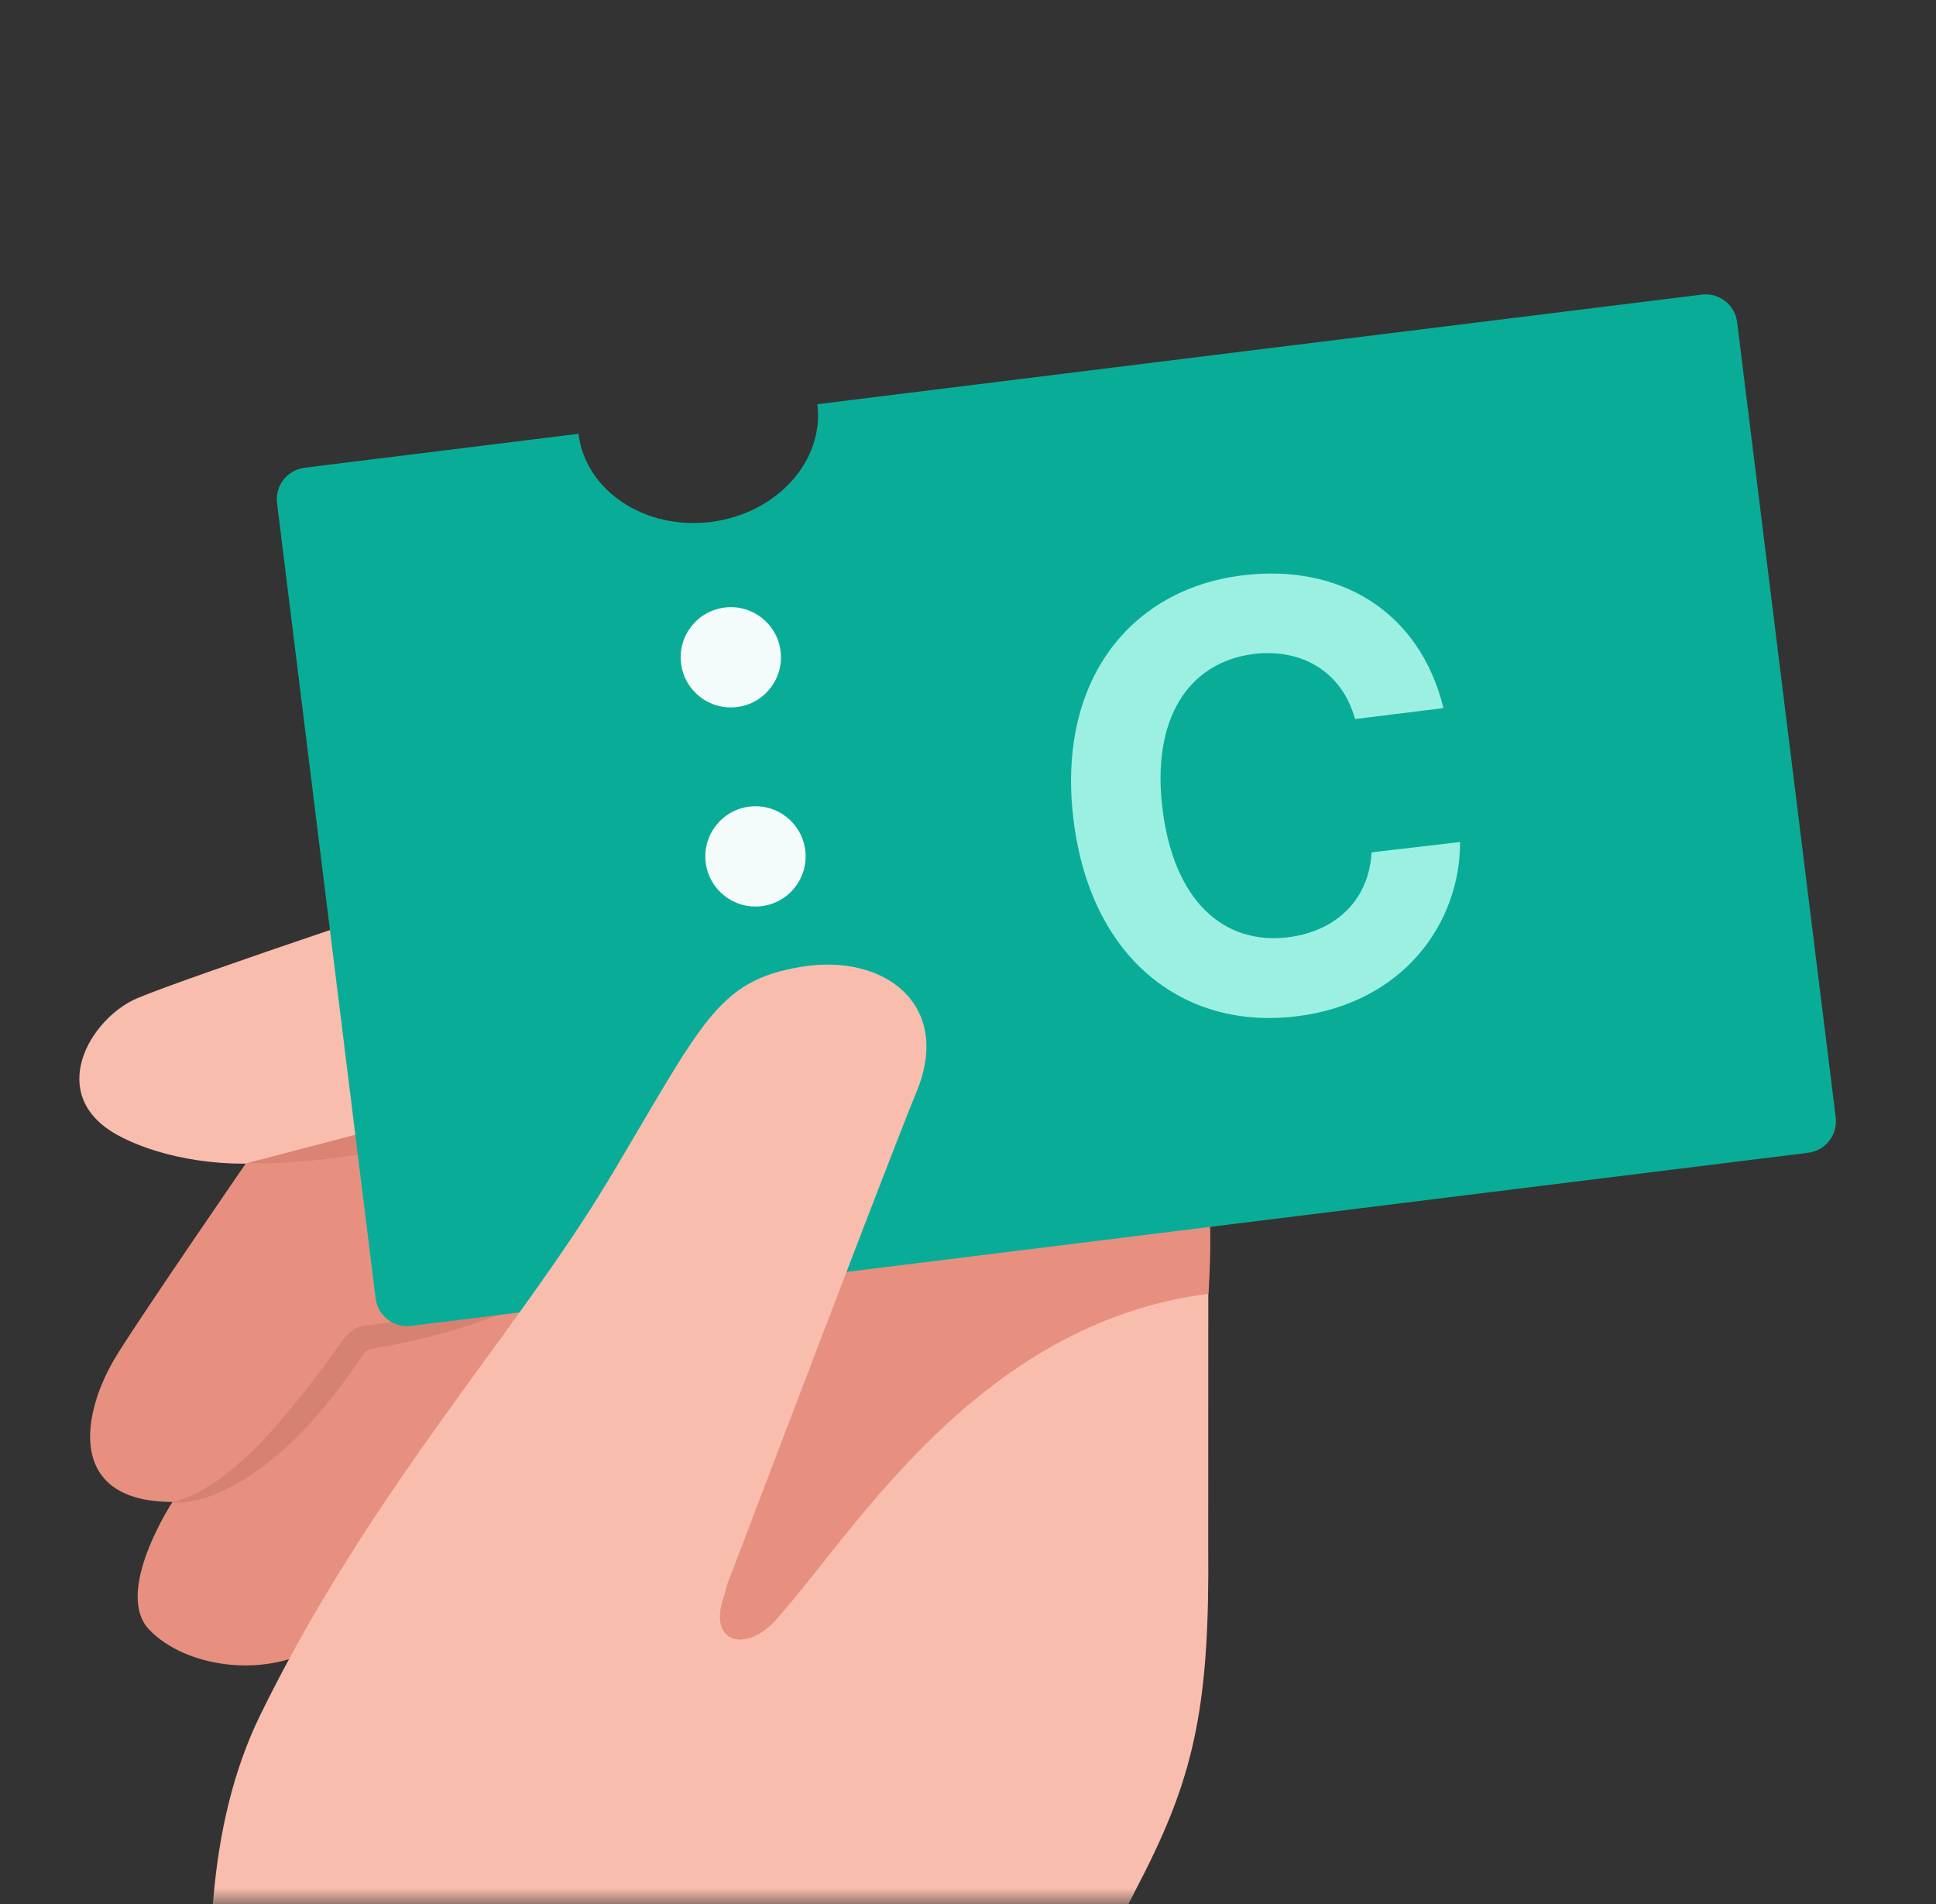 <svg width="61" height="60" viewBox="0 0 61 60" fill="none" xmlns="http://www.w3.org/2000/svg">
<rect x="0" y="0" width="61" height="60" fill="#333333" stroke="none"/>
<mask id="mask0_471_11489" style="mask-type:alpha" maskUnits="userSpaceOnUse" x="0" y="0" width="61" height="60">
<rect x="0.5" width="60" height="60" fill="#D9D9D9"/>
</mask>
<g mask="url(#mask0_471_11489)">
<path d="M25.815 35.688L17.353 30.811L7.779 36.614C7.779 36.614 4.485 41.4 3.683 42.698C2.543 44.542 2.086 47.329 5.435 47.329C5.435 47.329 3.559 50.184 4.712 51.366C5.865 52.549 8.278 52.86 9.855 51.964L16.252 57.85L25.815 35.688Z" fill="#E79080"/>
<path d="M19.511 92.702H26.018C26.018 92.702 25.91 85.344 26.881 79.266C27.642 74.498 34.185 62.748 36.085 58.965C37.662 55.826 38.117 53.606 38.069 48.696C38.069 48.696 38.072 41.33 38.072 38.983C38.072 36.635 36.197 34.979 33.944 33.699C31.692 32.418 24.717 28.785 22.034 27.396C19.352 26.006 17.419 27.075 16.239 27.396C15.059 27.716 5.83 30.814 4.327 31.455C2.825 32.096 1.426 34.5 3.688 35.76C4.794 36.377 6.762 36.859 8.855 36.598C11.067 36.322 13.355 35.106 17.824 34.388C17.824 34.388 20.67 35.793 21.21 36.643L19.513 92.7" fill="#F9BDAE"/>
<path d="M7.728 36.667C9.654 36.167 15.444 34.641 17.278 34.181C17.658 34.089 18.068 34.154 18.394 34.353C19.411 35.028 20.393 35.736 21.208 36.643C20.696 36.321 20.181 36.023 19.656 35.739C19.139 35.451 18.6 35.17 18.086 34.904C17.888 34.811 17.66 34.8 17.461 34.864L16.61 35.135C13.729 35.991 10.752 36.686 7.728 36.667Z" fill="#DB8474"/>
<path d="M5.435 47.331C7.29 46.892 9.082 44.525 10.209 43.052L10.687 42.385C10.869 42.105 11.12 41.843 11.462 41.776C13.167 41.558 14.842 41.336 16.55 41.057C15.025 41.794 13.373 42.214 11.711 42.507C11.6 42.523 11.521 42.571 11.462 42.661C10.323 44.348 8.953 46.015 7.097 46.954C6.586 47.177 6.002 47.409 5.435 47.331Z" fill="#D68272"/>
<path d="M25.294 34.304L32.391 33.222C32.391 33.222 36.663 34.713 37.531 35.654C38.4 36.595 38.075 40.771 38.075 40.771C30.751 41.699 26.823 48.429 24.438 51.056C23.476 52.116 22.315 51.74 22.794 50.358C23.274 48.977 25.294 34.304 25.294 34.304Z" fill="#E79080"/>
<path fill-rule="evenodd" clip-rule="evenodd" d="M22.392 16.449C24.471 16.191 25.976 14.529 25.754 12.737C25.754 12.737 25.754 12.737 25.754 12.737L53.619 9.284C54.167 9.216 54.666 9.605 54.734 10.153L57.84 35.211C57.907 35.76 57.518 36.259 56.97 36.327L12.95 41.782C12.402 41.85 11.902 41.461 11.834 40.913L8.729 15.854C8.661 15.306 9.05 14.807 9.598 14.739L18.226 13.67C18.226 13.67 18.226 13.67 18.226 13.67C18.448 15.462 20.313 16.706 22.392 16.449Z" fill="#09AD97"/>
<circle cx="23.027" cy="20.713" r="1.58" transform="rotate(-7.065 23.027 20.713)" fill="#F4FBFB"/>
<circle cx="23.804" cy="26.987" r="1.58" transform="rotate(-7.065 23.804 26.987)" fill="#F4FBFB"/>
<circle cx="24.581" cy="33.26" r="1.58" transform="rotate(-7.065 24.581 33.26)" fill="#F4FBFB"/>
<path d="M42.696 22.659L45.481 22.314C44.729 19.25 42.199 17.752 39.14 18.132C35.64 18.565 33.279 21.427 33.826 25.844C34.371 30.241 37.316 32.465 40.861 32.025C44.233 31.608 46.011 29.074 46.004 26.534L43.216 26.86C43.133 28.359 42.101 29.34 40.59 29.537C38.565 29.779 36.99 28.409 36.629 25.496C36.276 22.648 37.442 20.873 39.502 20.608C41.052 20.426 42.291 21.192 42.696 22.659Z" fill="#9CF0E2"/>
<path d="M8.213 92.702C8.213 92.702 8.379 86.093 8.213 78.824C8.047 71.554 4.727 61.121 8.213 54.017C11.699 46.912 16.272 42.034 19.205 37.132C22.139 32.23 22.58 30.909 25.237 30.468C27.894 30.028 29.995 31.68 28.889 34.379C27.783 37.078 22.58 50.845 22.303 51.507L22.047 92.704H7.197L8.213 92.702Z" fill="#F9BDAE"/>
</g>
</svg>
